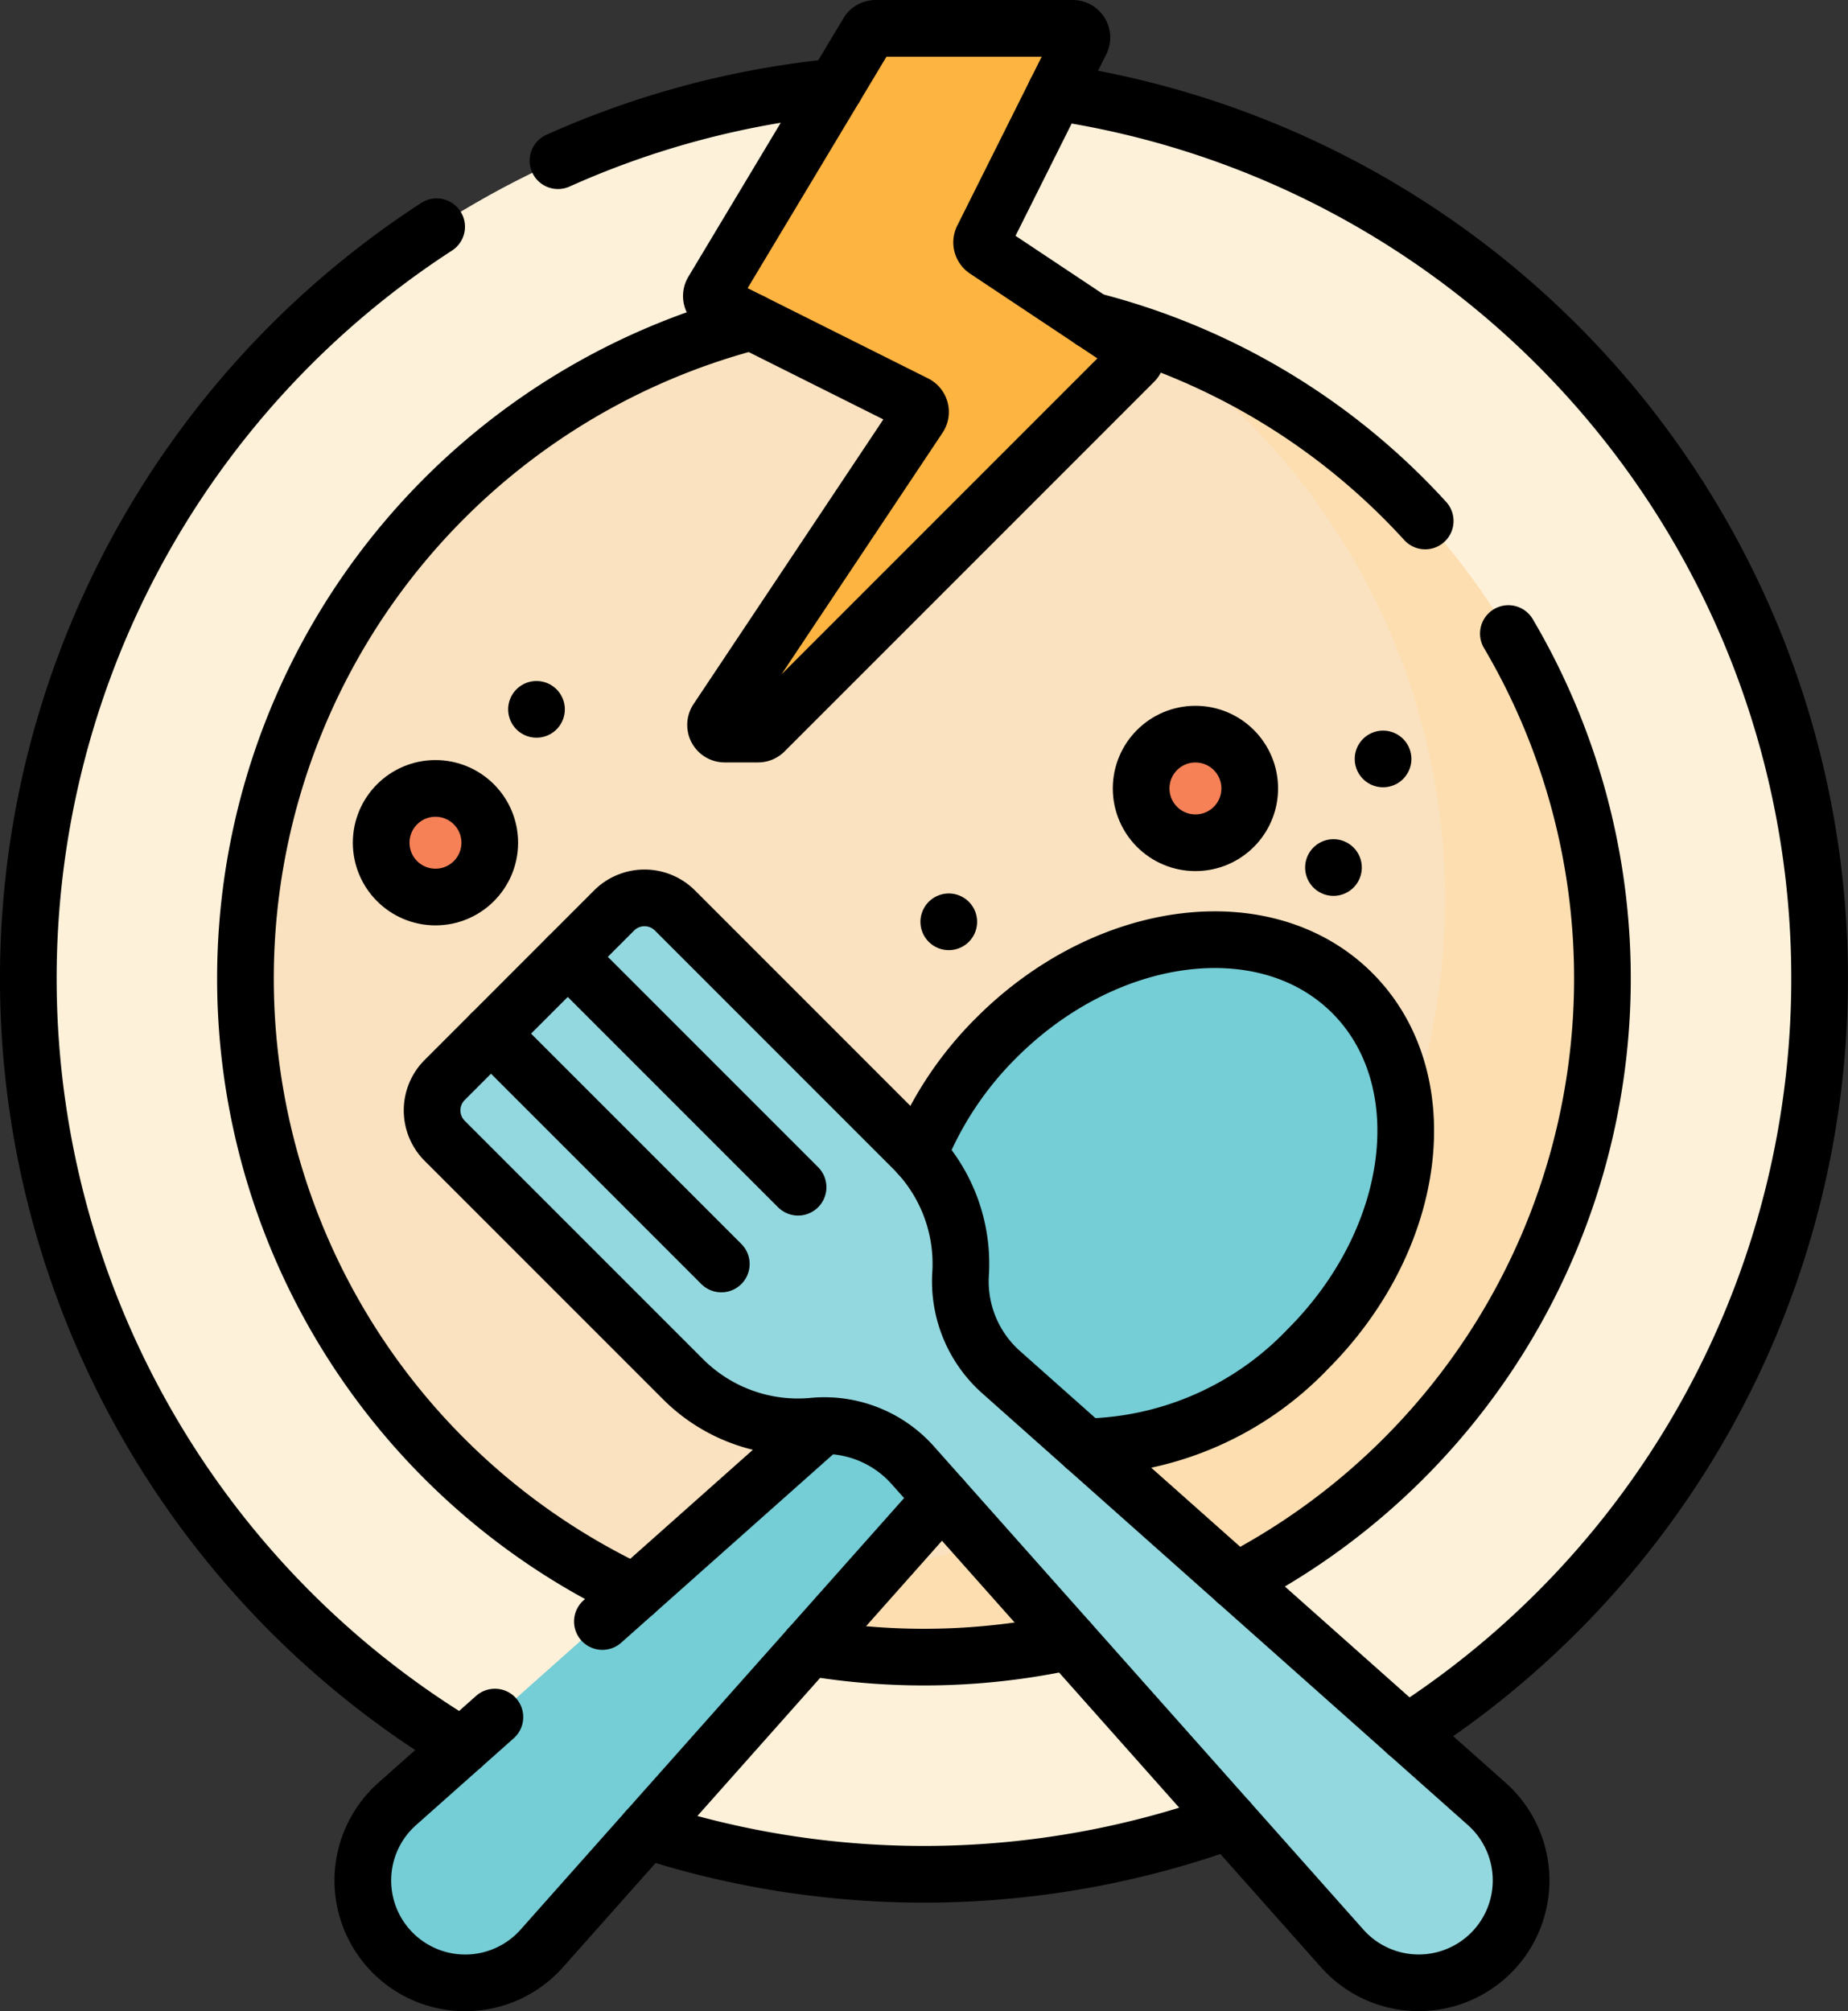 <svg xmlns="http://www.w3.org/2000/svg" width="65.213" height="70.96" viewBox="0 0 65.213 70.96">
  <rect x="0" y="0" width="65.213" height="70.96" fill="#333333" stroke="none"/>
  <g id="Grupo_1112412" data-name="Grupo 1112412" transform="translate(-27.208 -6.5)">
    <circle id="Elipse_14875" data-name="Elipse 14875" cx="31.606" cy="31.606" r="31.606" transform="translate(28.208 9.415)" fill="#fef1da"/>
    <circle id="Elipse_14876" data-name="Elipse 14876" cx="23.944" cy="23.944" r="23.944" transform="translate(35.87 17.078)" fill="#fae2c0"/>
    <path id="Trazado_903647" data-name="Trazado 903647" d="M180.774,85.968a23.951,23.951,0,0,1-21.212,42.494,23.948,23.948,0,1,0,21.212-42.494Z" transform="translate(-113.128 -67.58)" fill="#fddeb0"/>
    <path id="Trazado_903648" data-name="Trazado 903648" d="M146.622,253.679c3.9-3.9,4.6-9.522,1.57-12.556s-8.655-2.331-12.556,1.569a10.808,10.808,0,0,0-3.39,8.731,4.232,4.232,0,0,1-1.356,3.724l-16.407,14.584a3.612,3.612,0,0,0-.154,5.254h0a3.612,3.612,0,0,0,5.254-.154l14.584-16.407a4.232,4.232,0,0,1,3.724-1.356A10.807,10.807,0,0,0,146.622,253.679Z" transform="translate(-73.26 -199.584)" fill="#75cdd5"/>
    <circle id="Elipse_14877" data-name="Elipse 14877" cx="1.916" cy="1.916" r="1.916" transform="translate(67.477 32.402)" fill="#f68157"/>
    <path id="Trazado_903649" data-name="Trazado 903649" d="M211.492,14.907l3.47-6.94a.323.323,0,0,0-.289-.467h-6.957a.323.323,0,0,0-.277.157l-5.473,9.122a.323.323,0,0,0,.133.455l7.023,3.512a.323.323,0,0,1,.124.468L202.121,31.9a.323.323,0,0,0,.269.5h1.178a.323.323,0,0,0,.228-.095l13.036-13.036a.323.323,0,0,0-.049-.5L211.6,15.32A.323.323,0,0,1,211.492,14.907Z" transform="translate(-149.609)" fill="#fdb441"/>
    <circle id="Elipse_14878" data-name="Elipse 14878" cx="1.916" cy="1.916" r="1.916" transform="translate(40.659 34.317)" fill="#f68157"/>
    <path id="Trazado_903650" data-name="Trazado 903650" d="M131.337,235.039a1.519,1.519,0,0,0,0,2.148l8.407,8.407a5.734,5.734,0,0,0,4.578,1.66,4.176,4.176,0,0,1,3.512,1.355l15.175,17.072a3.612,3.612,0,0,0,5.254.154h0a3.612,3.612,0,0,0-.154-5.254l-17.166-15.258a4.284,4.284,0,0,1-1.4-3.466,5.732,5.732,0,0,0-1.674-4.39l-8.407-8.407a1.519,1.519,0,0,0-2.148,0Z" transform="translate(-88.436 -190.436)" fill="#93d8de"/>
    <line id="Línea_625" data-name="Línea 625" x2="8.127" y2="8.127" transform="translate(44.535 42.969)" fill="none" stroke="#000" stroke-linecap="round" stroke-linejoin="round" stroke-miterlimit="10" stroke-width="2"/>
    <line id="Línea_626" data-name="Línea 626" x2="8.127" y2="8.127" transform="translate(47.244 40.26)" fill="none" stroke="#000" stroke-linecap="round" stroke-linejoin="round" stroke-miterlimit="10" stroke-width="2"/>
    <path id="Trazado_903651" data-name="Trazado 903651" d="M131.337,235.039a1.519,1.519,0,0,0,0,2.148l8.407,8.407a5.734,5.734,0,0,0,4.578,1.66,4.176,4.176,0,0,1,3.512,1.355l15.175,17.072a3.612,3.612,0,0,0,5.254.154h0a3.612,3.612,0,0,0-.154-5.254l-17.166-15.258a4.284,4.284,0,0,1-1.4-3.466,5.732,5.732,0,0,0-1.674-4.39l-8.407-8.407a1.519,1.519,0,0,0-2.148,0Z" transform="translate(-88.436 -190.436)" fill="none" stroke="#000" stroke-linecap="round" stroke-linejoin="round" stroke-miterlimit="10" stroke-width="2"/>
    <circle id="Elipse_14879" data-name="Elipse 14879" cx="1.916" cy="1.916" r="1.916" transform="translate(67.477 32.402)" fill="none" stroke="#000" stroke-linecap="round" stroke-linejoin="round" stroke-miterlimit="10" stroke-width="2"/>
    <circle id="Elipse_14880" data-name="Elipse 14880" cx="1.916" cy="1.916" r="1.916" transform="translate(40.659 34.317)" fill="none" stroke="#000" stroke-linecap="round" stroke-linejoin="round" stroke-miterlimit="10" stroke-width="2"/>
    <g id="Grupo_1112405" data-name="Grupo 1112405" transform="translate(46.14 31.527)">
      <g id="Grupo_1112404" data-name="Grupo 1112404">
        <line id="Línea_627" data-name="Línea 627" fill="none" stroke="#000" stroke-linecap="round" stroke-linejoin="round" stroke-miterlimit="10" stroke-width="2"/>
      </g>
    </g>
    <g id="Grupo_1112407" data-name="Grupo 1112407" transform="translate(60.689 39.023)">
      <g id="Grupo_1112406" data-name="Grupo 1112406">
        <line id="Línea_628" data-name="Línea 628" fill="none" stroke="#000" stroke-linecap="round" stroke-linejoin="round" stroke-miterlimit="10" stroke-width="2"/>
      </g>
    </g>
    <g id="Grupo_1112409" data-name="Grupo 1112409" transform="translate(74.264 37.108)">
      <g id="Grupo_1112408" data-name="Grupo 1112408">
        <line id="Línea_629" data-name="Línea 629" fill="none" stroke="#000" stroke-linecap="round" stroke-linejoin="round" stroke-miterlimit="10" stroke-width="2"/>
      </g>
    </g>
    <g id="Grupo_1112411" data-name="Grupo 1112411" transform="translate(76.014 33.277)">
      <g id="Grupo_1112410" data-name="Grupo 1112410">
        <line id="Línea_630" data-name="Línea 630" fill="none" stroke="#000" stroke-linecap="round" stroke-linejoin="round" stroke-miterlimit="10" stroke-width="2"/>
      </g>
    </g>
    <path id="Trazado_903652" data-name="Trazado 903652" d="M211.492,14.907l3.47-6.94a.323.323,0,0,0-.289-.467h-6.957a.323.323,0,0,0-.277.157l-5.473,9.122a.323.323,0,0,0,.133.455l7.023,3.512a.323.323,0,0,1,.124.468L202.121,31.9a.323.323,0,0,0,.269.5h1.178a.323.323,0,0,0,.228-.095l13.036-13.036a.323.323,0,0,0-.049-.5L211.6,15.32A.323.323,0,0,1,211.492,14.907Z" transform="translate(-149.609)" fill="none" stroke="#000" stroke-linecap="round" stroke-linejoin="round" stroke-miterlimit="10" stroke-width="2"/>
    <path id="Trazado_903653" data-name="Trazado 903653" d="M260.547,257.132a11.126,11.126,0,0,0,7.862-3.453c3.9-3.9,4.6-9.522,1.569-12.556s-8.655-2.331-12.556,1.569a12.23,12.23,0,0,0-2.744,4.13" transform="translate(-195.048 -199.584)" fill="none" stroke="#000" stroke-linecap="round" stroke-linejoin="round" stroke-miterlimit="10" stroke-width="2"/>
    <path id="Trazado_903654" data-name="Trazado 903654" d="M117.933,388.961l-3.448,3.065a3.612,3.612,0,0,0-.154,5.254h0a3.612,3.612,0,0,0,5.254-.154l14.125-15.891" transform="translate(-73.261 -321.879)" fill="none" stroke="#000" stroke-linecap="round" stroke-linejoin="round" stroke-miterlimit="10" stroke-width="2"/>
    <line id="Línea_631" data-name="Línea 631" x1="7.771" y2="6.908" transform="translate(48.465 56.802)" fill="none" stroke="#000" stroke-linecap="round" stroke-linejoin="round" stroke-miterlimit="10" stroke-width="2"/>
    <path id="Trazado_903655" data-name="Trazado 903655" d="M185.441,463.68a31.764,31.764,0,0,0,20.551-.334" transform="translate(-135.417 -392.597)" fill="none" stroke="#000" stroke-linecap="round" stroke-linejoin="round" stroke-miterlimit="10" stroke-width="2"/>
    <path id="Trazado_903656" data-name="Trazado 903656" d="M301.873,81.639a31.613,31.613,0,0,0-12.4-57.89" transform="translate(-225.016 -13.994)" fill="none" stroke="#000" stroke-linecap="round" stroke-linejoin="round" stroke-miterlimit="10" stroke-width="2"/>
    <path id="Trazado_903657" data-name="Trazado 903657" d="M42.616,57.951a31.615,31.615,0,0,0,.9,53.608" transform="translate(0 -43.451)" fill="none" stroke="#000" stroke-linecap="round" stroke-linejoin="round" stroke-miterlimit="10" stroke-width="2"/>
    <path id="Trazado_903658" data-name="Trazado 903658" d="M172.694,22.409a31.4,31.4,0,0,0-9.785,2.6" transform="translate(-116.011 -12.84)" fill="none" stroke="#000" stroke-linecap="round" stroke-linejoin="round" stroke-miterlimit="10" stroke-width="2"/>
    <path id="Trazado_903659" data-name="Trazado 903659" d="M101.295,82.14a23.953,23.953,0,0,0-4.123,44.834" transform="translate(-47.56 -64.284)" fill="none" stroke="#000" stroke-linecap="round" stroke-linejoin="round" stroke-miterlimit="10" stroke-width="2"/>
    <path id="Trazado_903660" data-name="Trazado 903660" d="M310.439,88.911a23.933,23.933,0,0,0-11.766-7.066" transform="translate(-232.938 -64.03)" fill="none" stroke="#000" stroke-linecap="round" stroke-linejoin="round" stroke-miterlimit="10" stroke-width="2"/>
    <path id="Trazado_903661" data-name="Trazado 903661" d="M335.394,194.828A23.959,23.959,0,0,0,345,161.394" transform="translate(-264.564 -132.541)" fill="none" stroke="#000" stroke-linecap="round" stroke-linejoin="round" stroke-miterlimit="10" stroke-width="2"/>
    <path id="Trazado_903662" data-name="Trazado 903662" d="M226.812,417.906a24.18,24.18,0,0,0,9.18-.21" transform="translate(-171.047 -353.281)" fill="none" stroke="#000" stroke-linecap="round" stroke-linejoin="round" stroke-miterlimit="10" stroke-width="2"/>
  </g>
</svg>
